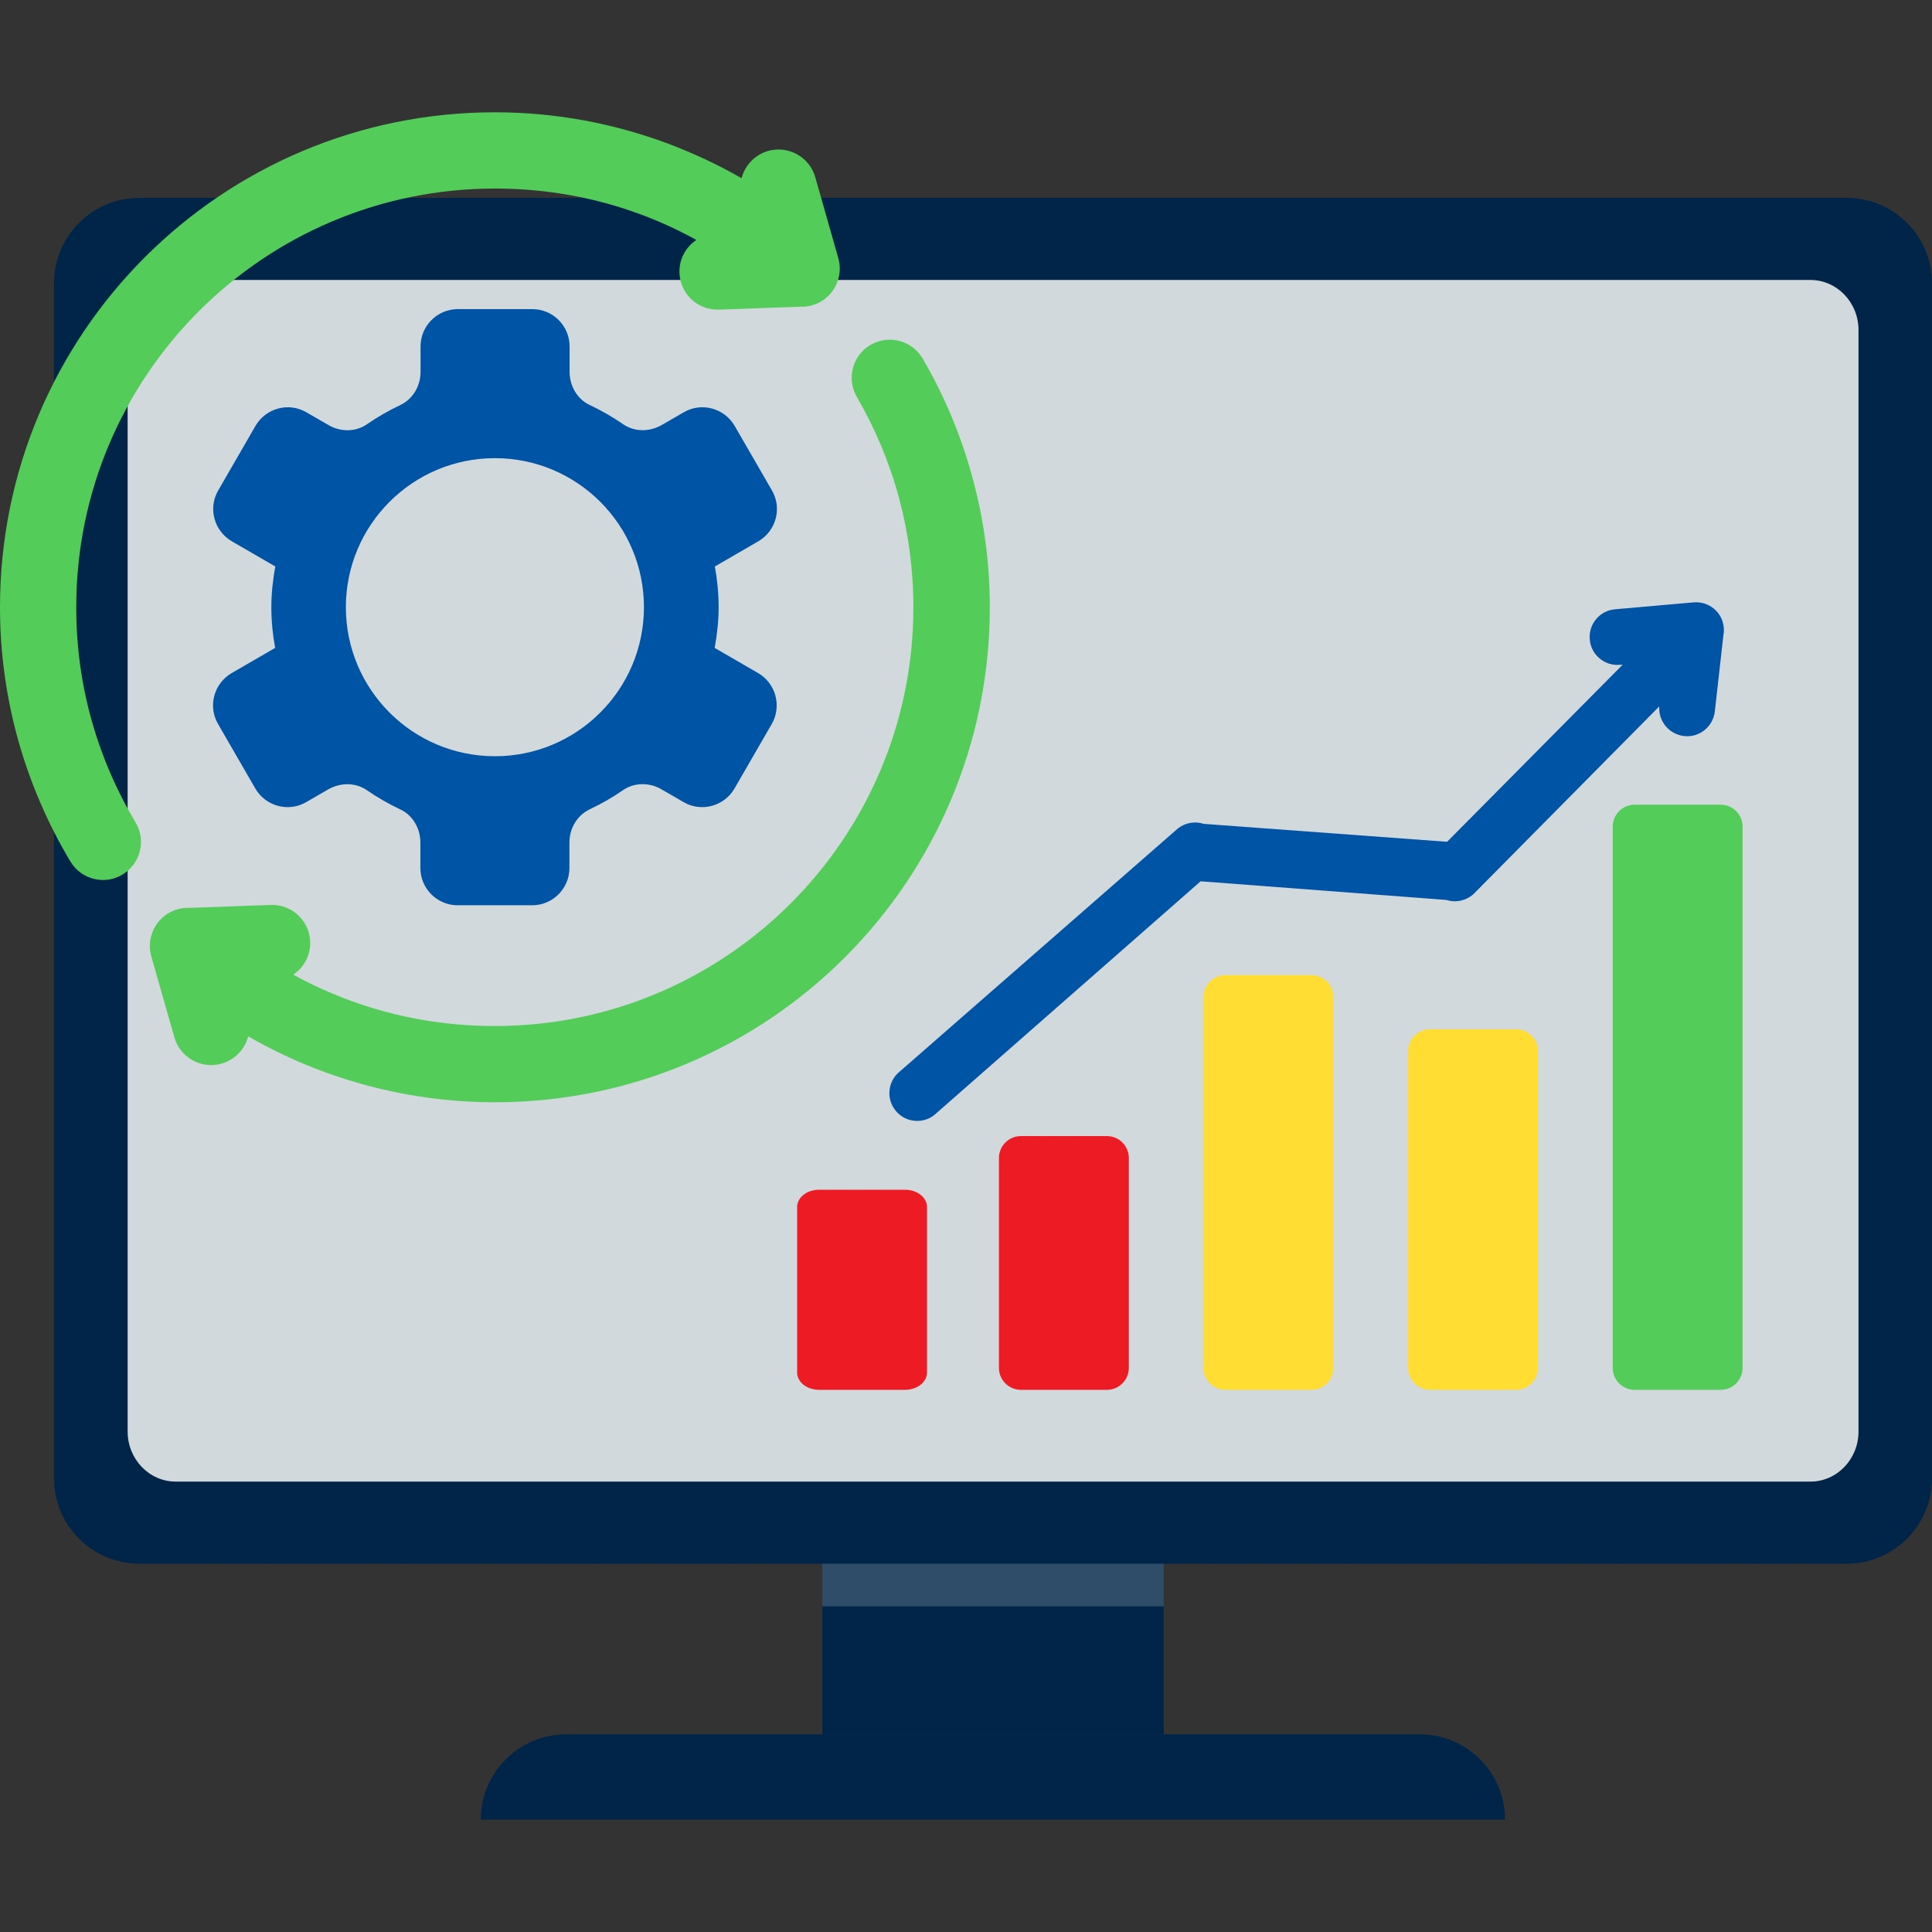 <svg width="112" height="112" viewBox="0 0 112 112" fill="none" xmlns="http://www.w3.org/2000/svg">
<rect x="0" y="0" width="112" height="112" fill="#333333" stroke="none"/>
<path d="M8.08 90.65H107.05C109.78 90.65 112 88.44 112 85.7V16.42C112 13.69 109.79 11.47 107.05 11.47H8.08C5.35 11.47 3.13 13.68 3.13 16.42V85.7C3.13 88.43 5.35 90.65 8.08 90.65Z" fill="#002548"/>
<path d="M10.189 85.89H104.949C106.489 85.89 107.739 84.59 107.739 82.99V19.13C107.739 17.53 106.489 16.23 104.949 16.23H10.189C8.649 16.23 7.399 17.53 7.399 19.13V82.98C7.399 84.59 8.649 85.89 10.189 85.89Z" fill="#D2D9DC"/>
<path d="M67.46 100.54H47.67V90.64H67.46V100.54Z" fill="#002548"/>
<path d="M27.87 105.49H87.25C87.25 102.76 85.04 100.54 82.3 100.54H32.82C30.09 100.54 27.87 102.76 27.87 105.49Z" fill="#002548"/>
<g opacity="0.19">
<path d="M67.46 93.12H47.67V90.65H67.46V93.12Z" fill="#F9FAFB"/>
</g>
<path fill-rule="evenodd" clip-rule="evenodd" d="M40.37 13.91C39.35 13.35 38.28 12.85 37.17 12.44C34.55 11.46 31.69 10.93 28.69 10.93C21.99 10.93 15.92 13.65 11.53 18.04C7.14 22.43 4.42 28.5 4.42 35.2C4.42 37.46 4.72 39.63 5.29 41.68C5.88 43.81 6.75 45.82 7.86 47.68C8.49 48.72 8.14 50.08 7.1 50.7C6.06 51.33 4.7 50.98 4.08 49.94C2.77 47.75 1.74 45.37 1.04 42.86C0.36 40.4 0 37.83 0 35.2C0 27.28 3.21 20.1 8.4 14.91C13.59 9.72 20.77 6.51 28.69 6.51C32.2 6.51 35.57 7.15 38.71 8.32C40.2 8.88 41.63 9.55 42.99 10.33C43.18 9.6 43.74 8.98 44.53 8.75C45.7 8.42 46.93 9.1 47.26 10.27L48.6 14.97C48.93 16.14 48.25 17.37 47.08 17.7C46.85 17.76 46.62 17.79 46.4 17.78L41.67 17.95C40.45 17.99 39.43 17.04 39.39 15.82C39.36 15.04 39.75 14.32 40.37 13.91ZM14.39 60.08C15.82 60.9 17.33 61.61 18.91 62.18C21.97 63.29 25.27 63.9 28.69 63.9C36.61 63.9 43.79 60.69 48.98 55.5C54.17 50.31 57.38 43.13 57.38 35.21C57.38 32.63 57.04 30.13 56.39 27.74C55.73 25.28 54.75 22.95 53.49 20.79C52.88 19.74 51.53 19.38 50.47 19.99C49.42 20.6 49.06 21.95 49.67 23.01C50.73 24.83 51.56 26.8 52.12 28.88C52.66 30.89 52.95 33.01 52.95 35.21C52.95 41.91 50.23 47.98 45.84 52.37C41.45 56.76 35.38 59.48 28.68 59.48C25.76 59.48 22.97 58.97 20.4 58.04C19.22 57.61 18.09 57.1 17 56.5C17.62 56.09 18.01 55.38 17.98 54.59C17.94 53.37 16.92 52.42 15.7 52.46L10.97 52.63C10.74 52.62 10.51 52.65 10.29 52.71C9.12 53.04 8.44 54.27 8.77 55.44L10.11 60.14C10.44 61.31 11.67 61.99 12.84 61.66C13.64 61.43 14.2 60.81 14.39 60.08Z" fill="#54CC5A"/>
<path fill-rule="evenodd" clip-rule="evenodd" d="M59.18 65.86H64.17C64.87 65.86 65.44 66.43 65.44 67.13V79.3C65.44 80 64.87 80.57 64.17 80.57H59.18C58.48 80.57 57.91 80 57.91 79.3V67.13C57.91 66.43 58.48 65.86 59.18 65.86Z" fill="#ED1C24"/>
<path fill-rule="evenodd" clip-rule="evenodd" d="M47.48 68.97H52.47C53.17 68.97 53.74 69.42 53.74 69.97V79.57C53.74 80.12 53.17 80.57 52.47 80.57H47.48C46.78 80.57 46.21 80.12 46.21 79.57V69.97C46.21 69.42 46.78 68.97 47.48 68.97Z" fill="#ED1C24"/>
<path fill-rule="evenodd" clip-rule="evenodd" d="M71.04 56.53H76.029C76.73 56.53 77.299 57.1 77.299 57.8V79.3C77.299 80 76.73 80.57 76.029 80.57H71.04C70.34 80.57 69.769 80 69.769 79.3V57.8C69.769 57.1 70.34 56.53 71.04 56.53Z" fill="#FFDD33"/>
<path fill-rule="evenodd" clip-rule="evenodd" d="M82.9 59.67H87.89C88.59 59.67 89.16 60.24 89.16 60.94V79.3C89.16 80 88.59 80.57 87.89 80.57C86.23 80.57 84.56 80.57 82.9 80.57C82.2 80.57 81.63 80 81.63 79.3C81.63 71.9 81.63 68.34 81.63 60.94C81.63 60.24 82.2 59.67 82.9 59.67Z" fill="#FFDD33"/>
<path fill-rule="evenodd" clip-rule="evenodd" d="M94.76 46.65H99.75C100.45 46.65 101.02 47.22 101.02 47.92V79.3C101.02 80 100.45 80.57 99.75 80.57H94.76C94.06 80.57 93.49 80 93.49 79.3V47.92C93.49 47.22 94.06 46.65 94.76 46.65Z" fill="#54CC5A"/>
<path fill-rule="evenodd" clip-rule="evenodd" d="M54.16 64.64C53.46 65.19 52.44 65.06 51.9 64.36C51.35 63.66 51.48 62.64 52.18 62.1L68.29 48.02C68.73 47.68 69.29 47.6 69.78 47.76L83.89 48.8L94.07 38.53L93.91 38.54C93.02 38.62 92.23 37.96 92.16 37.07C92.08 36.18 92.74 35.39 93.63 35.32L98.18 34.92C99.07 34.84 99.86 35.5 99.93 36.39C99.94 36.53 99.94 36.67 99.91 36.8L99.41 41.24C99.31 42.13 98.51 42.77 97.63 42.67C96.76 42.57 96.13 41.81 96.19 40.95L85.48 51.77C85.07 52.19 84.44 52.36 83.84 52.17L69.6 51.09L54.16 64.64Z" fill="#0054A6"/>
<path d="M43.95 39.02L41.43 37.56C41.57 36.79 41.66 36 41.66 35.2C41.66 34.4 41.58 33.6 41.44 32.84L43.96 31.38C44.99 30.78 45.35 29.46 44.75 28.43L42.59 24.69C41.99 23.66 40.67 23.3 39.64 23.9L38.36 24.64C37.66 25.04 36.78 25.05 36.12 24.59C35.51 24.17 34.87 23.8 34.19 23.48C33.46 23.14 33.02 22.37 33.02 21.56V20.08C33.02 18.89 32.05 17.92 30.86 17.92H26.54C25.35 17.92 24.38 18.89 24.38 20.08V21.56C24.38 22.37 23.94 23.13 23.21 23.48C22.53 23.8 21.89 24.17 21.28 24.59C20.62 25.05 19.74 25.05 19.04 24.64L17.76 23.9C16.73 23.3 15.41 23.66 14.81 24.69L12.65 28.43C12.05 29.46 12.41 30.78 13.44 31.38L15.96 32.84C15.82 33.61 15.73 34.4 15.73 35.2C15.73 36 15.81 36.8 15.95 37.56L13.43 39.02C12.4 39.62 12.04 40.94 12.64 41.97L14.8 45.71C15.4 46.74 16.72 47.1 17.75 46.5L19.03 45.76C19.73 45.36 20.61 45.35 21.27 45.81C21.88 46.23 22.52 46.6 23.2 46.92C23.93 47.26 24.37 48.03 24.37 48.84V50.32C24.37 51.51 25.34 52.48 26.53 52.48H30.85C32.04 52.48 33.01 51.51 33.01 50.32V48.84C33.01 48.03 33.45 47.27 34.18 46.92C34.86 46.6 35.5 46.23 36.11 45.81C36.77 45.35 37.65 45.35 38.35 45.76L39.63 46.5C40.66 47.1 41.98 46.74 42.58 45.71L44.74 41.97C45.33 40.94 44.98 39.62 43.95 39.02ZM28.69 43.84C23.92 43.84 20.05 39.97 20.05 35.2C20.05 30.43 23.92 26.56 28.69 26.56C33.46 26.56 37.33 30.43 37.33 35.2C37.33 39.97 33.46 43.84 28.69 43.84Z" fill="#0054A6"/>
</svg>
